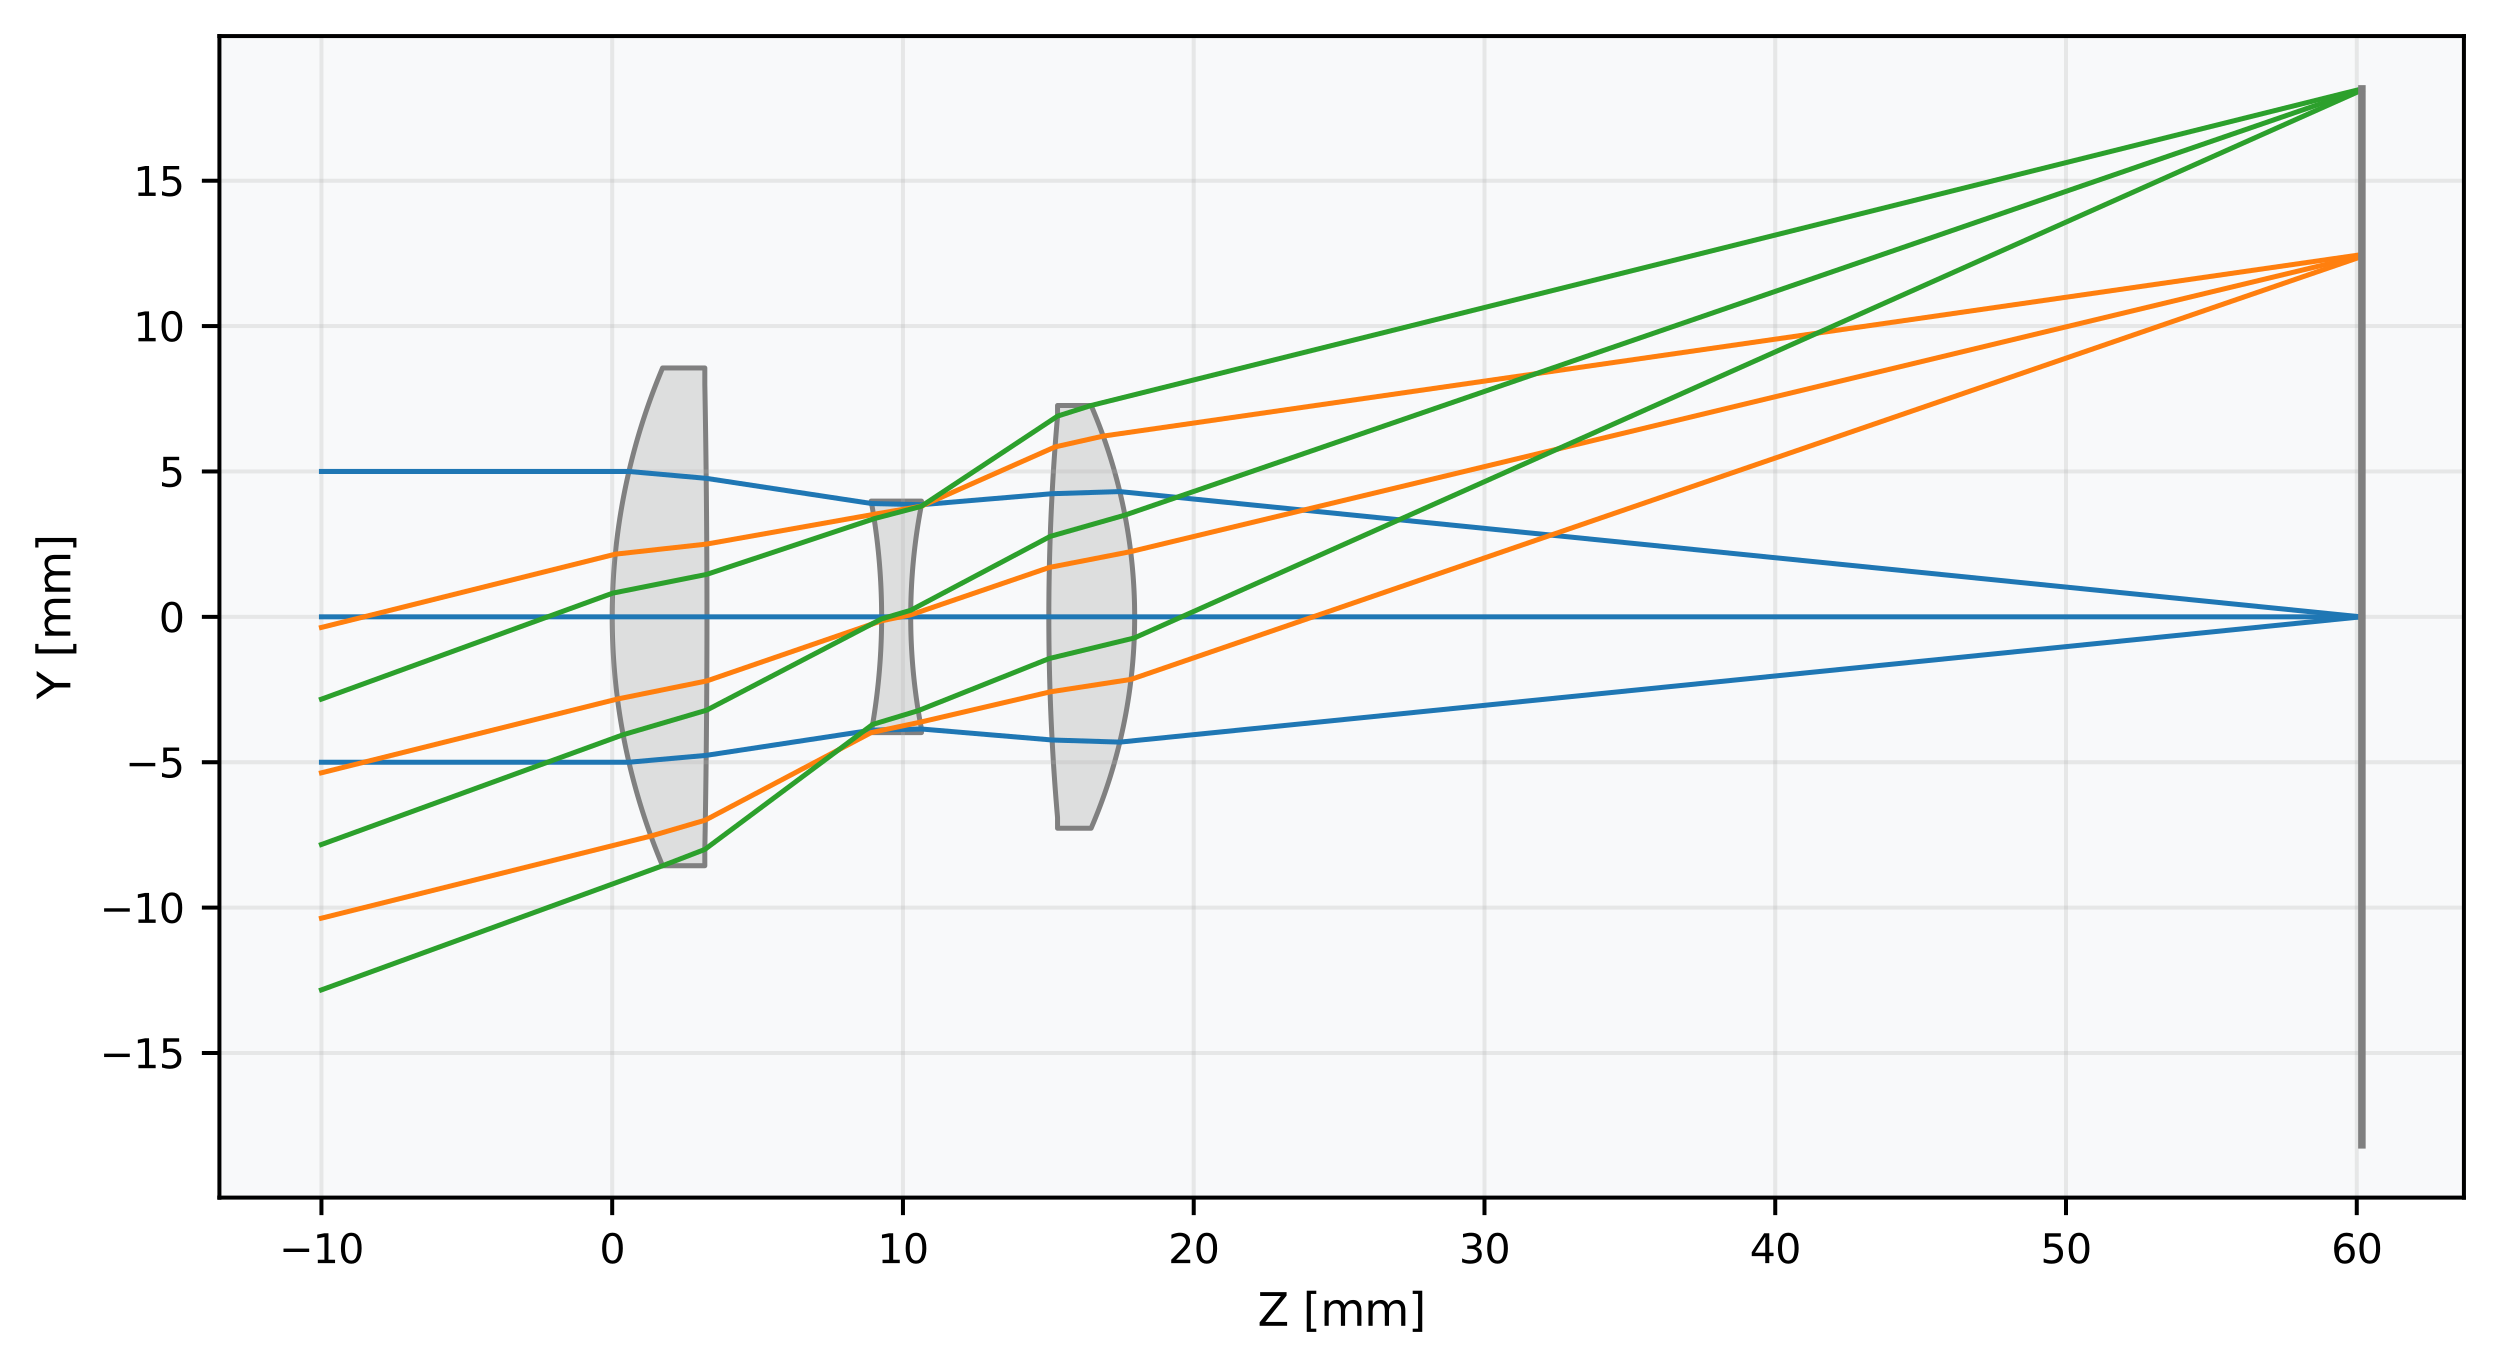 <?xml version="1.0" encoding="utf-8" standalone="no"?>
<!DOCTYPE svg PUBLIC "-//W3C//DTD SVG 1.1//EN"
  "http://www.w3.org/Graphics/SVG/1.1/DTD/svg11.dtd">
<svg xmlns:xlink="http://www.w3.org/1999/xlink" width="498.994pt" height="273.697pt" viewBox="0 0 498.994 273.697" xmlns="http://www.w3.org/2000/svg" version="1.1">
 <defs>
  <style type="text/css">*{stroke-linejoin: round; stroke-linecap: butt}</style>
 </defs>
 <g id="figure_1">
  <g id="patch_1">
   <path d="M 0 273.697 
L 498.994 273.697 
L 498.994 0 
L 0 0 
z
" style="fill: #ffffff"/>
  </g>
  <g id="axes_1">
   <g id="patch_2">
    <path d="M 43.794 239.044 
L 491.794 239.044 
L 491.794 7.2 
L 43.794 7.2 
z
" style="fill: #f8f9fa"/>
   </g>
   <g id="patch_3">
    <path d="M 132.246 172.798 
L 131.919 172.015 
L 131.598 171.233 
L 131.283 170.451 
L 130.974 169.668 
L 130.671 168.886 
L 130.374 168.104 
L 130.082 167.322 
L 129.797 166.539 
L 129.517 165.757 
L 129.243 164.975 
L 128.975 164.192 
L 128.712 163.41 
L 128.455 162.628 
L 128.203 161.846 
L 127.957 161.063 
L 127.716 160.281 
L 127.481 159.499 
L 127.252 158.716 
L 127.027 157.934 
L 126.809 157.152 
L 126.595 156.369 
L 126.387 155.587 
L 126.184 154.805 
L 125.986 154.023 
L 125.794 153.24 
L 125.607 152.458 
L 125.425 151.676 
L 125.248 150.893 
L 125.076 150.111 
L 124.91 149.329 
L 124.748 148.546 
L 124.592 147.764 
L 124.441 146.982 
L 124.295 146.2 
L 124.153 145.417 
L 124.017 144.635 
L 123.886 143.853 
L 123.76 143.07 
L 123.639 142.288 
L 123.523 141.506 
L 123.411 140.724 
L 123.305 139.941 
L 123.204 139.159 
L 123.107 138.377 
L 123.015 137.594 
L 122.929 136.812 
L 122.847 136.03 
L 122.77 135.247 
L 122.698 134.465 
L 122.63 133.683 
L 122.568 132.901 
L 122.51 132.118 
L 122.457 131.336 
L 122.409 130.554 
L 122.366 129.771 
L 122.328 128.989 
L 122.294 128.207 
L 122.265 127.425 
L 122.241 126.642 
L 122.222 125.86 
L 122.208 125.078 
L 122.198 124.295 
L 122.194 123.513 
L 122.194 122.731 
L 122.198 121.948 
L 122.208 121.166 
L 122.222 120.384 
L 122.241 119.602 
L 122.265 118.819 
L 122.294 118.037 
L 122.328 117.255 
L 122.366 116.472 
L 122.409 115.69 
L 122.457 114.908 
L 122.51 114.125 
L 122.568 113.343 
L 122.63 112.561 
L 122.698 111.779 
L 122.77 110.996 
L 122.847 110.214 
L 122.929 109.432 
L 123.015 108.649 
L 123.107 107.867 
L 123.204 107.085 
L 123.305 106.303 
L 123.411 105.52 
L 123.523 104.738 
L 123.639 103.956 
L 123.76 103.173 
L 123.886 102.391 
L 124.017 101.609 
L 124.153 100.826 
L 124.295 100.044 
L 124.441 99.262 
L 124.592 98.48 
L 124.748 97.697 
L 124.91 96.915 
L 125.076 96.133 
L 125.248 95.35 
L 125.425 94.568 
L 125.607 93.786 
L 125.794 93.003 
L 125.986 92.221 
L 126.184 91.439 
L 126.387 90.657 
L 126.595 89.874 
L 126.809 89.092 
L 127.027 88.31 
L 127.252 87.527 
L 127.481 86.745 
L 127.716 85.963 
L 127.957 85.181 
L 128.203 84.398 
L 128.455 83.616 
L 128.712 82.834 
L 128.975 82.051 
L 129.243 81.269 
L 129.517 80.487 
L 129.797 79.704 
L 130.082 78.922 
L 130.374 78.14 
L 130.671 77.358 
L 130.974 76.575 
L 131.283 75.793 
L 131.598 75.011 
L 131.919 74.228 
L 132.246 73.446 
L 140.68 73.446 
L 140.68 76.702 
L 140.694 77.433 
L 140.707 78.164 
L 140.72 78.895 
L 140.732 79.626 
L 140.745 80.357 
L 140.757 81.088 
L 140.769 81.819 
L 140.781 82.55 
L 140.793 83.281 
L 140.804 84.012 
L 140.815 84.743 
L 140.826 85.474 
L 140.837 86.205 
L 140.848 86.936 
L 140.858 87.667 
L 140.868 88.398 
L 140.878 89.129 
L 140.888 89.86 
L 140.897 90.591 
L 140.907 91.322 
L 140.916 92.053 
L 140.924 92.784 
L 140.933 93.515 
L 140.942 94.246 
L 140.95 94.977 
L 140.958 95.708 
L 140.966 96.439 
L 140.973 97.17 
L 140.981 97.901 
L 140.988 98.632 
L 140.995 99.363 
L 141.002 100.094 
L 141.008 100.826 
L 141.014 101.557 
L 141.021 102.288 
L 141.027 103.019 
L 141.032 103.75 
L 141.038 104.481 
L 141.043 105.212 
L 141.048 105.943 
L 141.053 106.674 
L 141.058 107.405 
L 141.062 108.136 
L 141.066 108.867 
L 141.07 109.598 
L 141.074 110.329 
L 141.078 111.06 
L 141.081 111.791 
L 141.084 112.522 
L 141.087 113.253 
L 141.09 113.984 
L 141.092 114.715 
L 141.095 115.446 
L 141.097 116.177 
L 141.099 116.908 
L 141.101 117.639 
L 141.102 118.37 
L 141.103 119.101 
L 141.104 119.832 
L 141.105 120.563 
L 141.106 121.294 
L 141.106 122.025 
L 141.106 122.756 
L 141.106 123.487 
L 141.106 124.218 
L 141.106 124.949 
L 141.105 125.68 
L 141.104 126.412 
L 141.103 127.143 
L 141.102 127.874 
L 141.101 128.605 
L 141.099 129.336 
L 141.097 130.067 
L 141.095 130.798 
L 141.092 131.529 
L 141.09 132.26 
L 141.087 132.991 
L 141.084 133.722 
L 141.081 134.453 
L 141.078 135.184 
L 141.074 135.915 
L 141.07 136.646 
L 141.066 137.377 
L 141.062 138.108 
L 141.058 138.839 
L 141.053 139.57 
L 141.048 140.301 
L 141.043 141.032 
L 141.038 141.763 
L 141.032 142.494 
L 141.027 143.225 
L 141.021 143.956 
L 141.014 144.687 
L 141.008 145.418 
L 141.002 146.149 
L 140.995 146.88 
L 140.988 147.611 
L 140.981 148.342 
L 140.973 149.073 
L 140.966 149.804 
L 140.958 150.535 
L 140.95 151.266 
L 140.942 151.997 
L 140.933 152.729 
L 140.924 153.46 
L 140.916 154.191 
L 140.907 154.922 
L 140.897 155.653 
L 140.888 156.384 
L 140.878 157.115 
L 140.868 157.846 
L 140.858 158.577 
L 140.848 159.308 
L 140.837 160.039 
L 140.826 160.77 
L 140.815 161.501 
L 140.804 162.232 
L 140.793 162.963 
L 140.781 163.694 
L 140.769 164.425 
L 140.757 165.156 
L 140.745 165.887 
L 140.732 166.618 
L 140.72 167.349 
L 140.707 168.08 
L 140.694 168.811 
L 140.68 169.542 
L 140.68 172.798 
z
" clip-path="url(#p55bed58f67)" style="fill: #cccccc; fill-opacity: 0.6; stroke: #808080; stroke-linejoin: miter"/>
   </g>
   <g id="patch_4">
    <path d="M 173.884 146.225 
L 173.95 145.861 
L 174.015 145.498 
L 174.078 145.134 
L 174.141 144.77 
L 174.202 144.406 
L 174.263 144.042 
L 174.322 143.678 
L 174.38 143.315 
L 174.437 142.951 
L 174.493 142.587 
L 174.548 142.223 
L 174.602 141.859 
L 174.655 141.495 
L 174.707 141.132 
L 174.758 140.768 
L 174.808 140.404 
L 174.856 140.04 
L 174.904 139.676 
L 174.951 139.312 
L 174.996 138.949 
L 175.041 138.585 
L 175.084 138.221 
L 175.127 137.857 
L 175.168 137.493 
L 175.208 137.129 
L 175.247 136.766 
L 175.286 136.402 
L 175.323 136.038 
L 175.359 135.674 
L 175.394 135.31 
L 175.428 134.946 
L 175.461 134.583 
L 175.493 134.219 
L 175.524 133.855 
L 175.554 133.491 
L 175.583 133.127 
L 175.61 132.763 
L 175.637 132.4 
L 175.663 132.036 
L 175.688 131.672 
L 175.711 131.308 
L 175.734 130.944 
L 175.755 130.58 
L 175.776 130.217 
L 175.796 129.853 
L 175.814 129.489 
L 175.832 129.125 
L 175.848 128.761 
L 175.863 128.397 
L 175.878 128.034 
L 175.891 127.67 
L 175.904 127.306 
L 175.915 126.942 
L 175.925 126.578 
L 175.934 126.214 
L 175.943 125.851 
L 175.95 125.487 
L 175.956 125.123 
L 175.961 124.759 
L 175.965 124.395 
L 175.968 124.031 
L 175.97 123.668 
L 175.971 123.304 
L 175.971 122.94 
L 175.97 122.576 
L 175.968 122.212 
L 175.965 121.848 
L 175.961 121.485 
L 175.956 121.121 
L 175.95 120.757 
L 175.943 120.393 
L 175.934 120.029 
L 175.925 119.665 
L 175.915 119.302 
L 175.904 118.938 
L 175.891 118.574 
L 175.878 118.21 
L 175.863 117.846 
L 175.848 117.482 
L 175.832 117.119 
L 175.814 116.755 
L 175.796 116.391 
L 175.776 116.027 
L 175.755 115.663 
L 175.734 115.3 
L 175.711 114.936 
L 175.688 114.572 
L 175.663 114.208 
L 175.637 113.844 
L 175.61 113.48 
L 175.583 113.117 
L 175.554 112.753 
L 175.524 112.389 
L 175.493 112.025 
L 175.461 111.661 
L 175.428 111.297 
L 175.394 110.934 
L 175.359 110.57 
L 175.323 110.206 
L 175.286 109.842 
L 175.247 109.478 
L 175.208 109.114 
L 175.168 108.751 
L 175.127 108.387 
L 175.084 108.023 
L 175.041 107.659 
L 174.996 107.295 
L 174.951 106.931 
L 174.904 106.568 
L 174.856 106.204 
L 174.808 105.84 
L 174.758 105.476 
L 174.707 105.112 
L 174.655 104.748 
L 174.602 104.385 
L 174.548 104.021 
L 174.493 103.657 
L 174.437 103.293 
L 174.38 102.929 
L 174.322 102.565 
L 174.263 102.202 
L 174.202 101.838 
L 174.141 101.474 
L 174.078 101.11 
L 174.015 100.746 
L 173.95 100.382 
L 173.884 100.019 
L 183.922 100.019 
L 183.922 100.735 
L 183.855 101.087 
L 183.788 101.44 
L 183.722 101.792 
L 183.658 102.145 
L 183.595 102.497 
L 183.533 102.85 
L 183.472 103.203 
L 183.412 103.555 
L 183.353 103.908 
L 183.295 104.26 
L 183.238 104.613 
L 183.183 104.965 
L 183.128 105.318 
L 183.075 105.67 
L 183.023 106.023 
L 182.972 106.376 
L 182.921 106.728 
L 182.872 107.081 
L 182.824 107.433 
L 182.778 107.786 
L 182.732 108.138 
L 182.687 108.491 
L 182.644 108.843 
L 182.601 109.196 
L 182.56 109.549 
L 182.519 109.901 
L 182.48 110.254 
L 182.442 110.606 
L 182.405 110.959 
L 182.369 111.311 
L 182.334 111.664 
L 182.3 112.016 
L 182.267 112.369 
L 182.235 112.722 
L 182.204 113.074 
L 182.175 113.427 
L 182.146 113.779 
L 182.118 114.132 
L 182.092 114.484 
L 182.067 114.837 
L 182.042 115.189 
L 182.019 115.542 
L 181.997 115.895 
L 181.976 116.247 
L 181.956 116.6 
L 181.937 116.952 
L 181.919 117.305 
L 181.902 117.657 
L 181.886 118.01 
L 181.871 118.362 
L 181.857 118.715 
L 181.845 119.068 
L 181.833 119.42 
L 181.822 119.773 
L 181.813 120.125 
L 181.804 120.478 
L 181.797 120.83 
L 181.791 121.183 
L 181.785 121.535 
L 181.781 121.888 
L 181.778 122.24 
L 181.776 122.593 
L 181.775 122.946 
L 181.775 123.298 
L 181.776 123.651 
L 181.778 124.003 
L 181.781 124.356 
L 181.785 124.708 
L 181.791 125.061 
L 181.797 125.413 
L 181.804 125.766 
L 181.813 126.119 
L 181.822 126.471 
L 181.833 126.824 
L 181.845 127.176 
L 181.857 127.529 
L 181.871 127.881 
L 181.886 128.234 
L 181.902 128.586 
L 181.919 128.939 
L 181.937 129.292 
L 181.956 129.644 
L 181.976 129.997 
L 181.997 130.349 
L 182.019 130.702 
L 182.042 131.054 
L 182.067 131.407 
L 182.092 131.759 
L 182.118 132.112 
L 182.146 132.465 
L 182.175 132.817 
L 182.204 133.17 
L 182.235 133.522 
L 182.267 133.875 
L 182.3 134.227 
L 182.334 134.58 
L 182.369 134.932 
L 182.405 135.285 
L 182.442 135.638 
L 182.48 135.99 
L 182.519 136.343 
L 182.56 136.695 
L 182.601 137.048 
L 182.644 137.4 
L 182.687 137.753 
L 182.732 138.105 
L 182.778 138.458 
L 182.824 138.811 
L 182.872 139.163 
L 182.921 139.516 
L 182.972 139.868 
L 183.023 140.221 
L 183.075 140.573 
L 183.128 140.926 
L 183.183 141.278 
L 183.238 141.631 
L 183.295 141.984 
L 183.353 142.336 
L 183.412 142.689 
L 183.472 143.041 
L 183.533 143.394 
L 183.595 143.746 
L 183.658 144.099 
L 183.722 144.451 
L 183.788 144.804 
L 183.855 145.157 
L 183.922 145.509 
L 183.922 146.225 
z
" clip-path="url(#p55bed58f67)" style="fill: #cccccc; fill-opacity: 0.6; stroke: #808080; stroke-linejoin: miter"/>
   </g>
   <g id="patch_5">
    <path d="M 211.083 165.313 
L 211.083 163.191 
L 211.029 162.56 
L 210.975 161.929 
L 210.922 161.298 
L 210.871 160.667 
L 210.82 160.036 
L 210.769 159.405 
L 210.72 158.774 
L 210.672 158.143 
L 210.624 157.512 
L 210.578 156.881 
L 210.532 156.25 
L 210.487 155.619 
L 210.443 154.988 
L 210.4 154.357 
L 210.358 153.726 
L 210.316 153.095 
L 210.276 152.464 
L 210.236 151.833 
L 210.197 151.202 
L 210.159 150.571 
L 210.122 149.94 
L 210.086 149.309 
L 210.051 148.678 
L 210.016 148.047 
L 209.982 147.416 
L 209.95 146.785 
L 209.918 146.154 
L 209.887 145.523 
L 209.857 144.892 
L 209.827 144.261 
L 209.799 143.63 
L 209.771 142.999 
L 209.745 142.368 
L 209.719 141.737 
L 209.694 141.106 
L 209.67 140.475 
L 209.646 139.844 
L 209.624 139.213 
L 209.602 138.582 
L 209.582 137.951 
L 209.562 137.32 
L 209.543 136.689 
L 209.525 136.058 
L 209.508 135.427 
L 209.491 134.796 
L 209.476 134.165 
L 209.461 133.534 
L 209.447 132.903 
L 209.434 132.272 
L 209.422 131.641 
L 209.411 131.009 
L 209.401 130.378 
L 209.391 129.747 
L 209.383 129.116 
L 209.375 128.485 
L 209.368 127.854 
L 209.362 127.223 
L 209.357 126.592 
L 209.353 125.961 
L 209.349 125.33 
L 209.347 124.699 
L 209.345 124.068 
L 209.344 123.437 
L 209.344 122.806 
L 209.345 122.175 
L 209.347 121.544 
L 209.349 120.913 
L 209.353 120.282 
L 209.357 119.651 
L 209.362 119.02 
L 209.368 118.389 
L 209.375 117.758 
L 209.383 117.127 
L 209.391 116.496 
L 209.401 115.865 
L 209.411 115.234 
L 209.422 114.603 
L 209.434 113.972 
L 209.447 113.341 
L 209.461 112.71 
L 209.476 112.079 
L 209.491 111.448 
L 209.508 110.817 
L 209.525 110.186 
L 209.543 109.555 
L 209.562 108.924 
L 209.582 108.293 
L 209.602 107.662 
L 209.624 107.031 
L 209.646 106.4 
L 209.67 105.769 
L 209.694 105.138 
L 209.719 104.507 
L 209.745 103.876 
L 209.771 103.245 
L 209.799 102.614 
L 209.827 101.983 
L 209.857 101.352 
L 209.887 100.721 
L 209.918 100.09 
L 209.95 99.459 
L 209.982 98.828 
L 210.016 98.197 
L 210.051 97.566 
L 210.086 96.935 
L 210.122 96.304 
L 210.159 95.673 
L 210.197 95.042 
L 210.236 94.411 
L 210.276 93.78 
L 210.316 93.149 
L 210.358 92.518 
L 210.4 91.887 
L 210.443 91.256 
L 210.487 90.625 
L 210.532 89.994 
L 210.578 89.363 
L 210.624 88.732 
L 210.672 88.101 
L 210.72 87.47 
L 210.769 86.839 
L 210.82 86.208 
L 210.871 85.577 
L 210.922 84.946 
L 210.975 84.315 
L 211.029 83.684 
L 211.083 83.053 
L 211.083 80.931 
L 217.786 80.931 
L 218.069 81.595 
L 218.347 82.259 
L 218.619 82.924 
L 218.887 83.588 
L 219.149 84.253 
L 219.406 84.917 
L 219.658 85.582 
L 219.905 86.246 
L 220.147 86.91 
L 220.385 87.575 
L 220.617 88.239 
L 220.844 88.904 
L 221.066 89.568 
L 221.284 90.233 
L 221.497 90.897 
L 221.705 91.561 
L 221.908 92.226 
L 222.106 92.89 
L 222.3 93.555 
L 222.49 94.219 
L 222.674 94.884 
L 222.854 95.548 
L 223.029 96.212 
L 223.2 96.877 
L 223.366 97.541 
L 223.528 98.206 
L 223.685 98.87 
L 223.838 99.535 
L 223.986 100.199 
L 224.13 100.863 
L 224.27 101.528 
L 224.405 102.192 
L 224.535 102.857 
L 224.662 103.521 
L 224.784 104.186 
L 224.901 104.85 
L 225.014 105.514 
L 225.123 106.179 
L 225.228 106.843 
L 225.328 107.508 
L 225.424 108.172 
L 225.516 108.837 
L 225.604 109.501 
L 225.687 110.165 
L 225.766 110.83 
L 225.841 111.494 
L 225.912 112.159 
L 225.978 112.823 
L 226.041 113.488 
L 226.099 114.152 
L 226.153 114.816 
L 226.203 115.481 
L 226.248 116.145 
L 226.29 116.81 
L 226.327 117.474 
L 226.36 118.139 
L 226.389 118.803 
L 226.414 119.468 
L 226.435 120.132 
L 226.451 120.796 
L 226.463 121.461 
L 226.472 122.125 
L 226.476 122.79 
L 226.476 123.454 
L 226.472 124.119 
L 226.463 124.783 
L 226.451 125.447 
L 226.435 126.112 
L 226.414 126.776 
L 226.389 127.441 
L 226.36 128.105 
L 226.327 128.77 
L 226.29 129.434 
L 226.248 130.098 
L 226.203 130.763 
L 226.153 131.427 
L 226.099 132.092 
L 226.041 132.756 
L 225.978 133.421 
L 225.912 134.085 
L 225.841 134.749 
L 225.766 135.414 
L 225.687 136.078 
L 225.604 136.743 
L 225.516 137.407 
L 225.424 138.072 
L 225.328 138.736 
L 225.228 139.4 
L 225.123 140.065 
L 225.014 140.729 
L 224.901 141.394 
L 224.784 142.058 
L 224.662 142.723 
L 224.535 143.387 
L 224.405 144.051 
L 224.27 144.716 
L 224.13 145.38 
L 223.986 146.045 
L 223.838 146.709 
L 223.685 147.374 
L 223.528 148.038 
L 223.366 148.702 
L 223.2 149.367 
L 223.029 150.031 
L 222.854 150.696 
L 222.674 151.36 
L 222.49 152.025 
L 222.3 152.689 
L 222.106 153.353 
L 221.908 154.018 
L 221.705 154.682 
L 221.497 155.347 
L 221.284 156.011 
L 221.066 156.676 
L 220.844 157.34 
L 220.617 158.004 
L 220.385 158.669 
L 220.147 159.333 
L 219.905 159.998 
L 219.658 160.662 
L 219.406 161.327 
L 219.149 161.991 
L 218.887 162.655 
L 218.619 163.32 
L 218.347 163.984 
L 218.069 164.649 
L 217.786 165.313 
z
" clip-path="url(#p55bed58f67)" style="fill: #cccccc; fill-opacity: 0.6; stroke: #808080; stroke-linejoin: miter"/>
   </g>
   <g id="matplotlib.axis_1">
    <g id="xtick_1">
     <g id="line2d_1">
      <path d="M 64.158 239.044 
L 64.158 7.2 
" clip-path="url(#p55bed58f67)" style="fill: none; stroke: #b0b0b0; stroke-opacity: 0.25; stroke-width: 0.8; stroke-linecap: square"/>
     </g>
     <g id="line2d_2">
      <defs>
       <path id="m44ed204e65" d="M 0 0 
L 0 3.5 
" style="stroke: #000000; stroke-width: 0.8"/>
      </defs>
      <g>
       <use xlink:href="#m44ed204e65" x="64.158" y="239.044" style="stroke: #000000; stroke-width: 0.8"/>
      </g>
     </g>
     <g id="text_1">
      <!-- −10 -->
      <g transform="translate(55.716 252.123) scale(0.08 -0.08)">
       <defs>
        <path id="DejaVuSans-2212" d="M 678 2272 
L 4684 2272 
L 4684 1741 
L 678 1741 
L 678 2272 
z
" transform="scale(0.016)"/>
        <path id="DejaVuSans-31" d="M 794 531 
L 1825 531 
L 1825 4091 
L 703 3866 
L 703 4441 
L 1819 4666 
L 2450 4666 
L 2450 531 
L 3481 531 
L 3481 0 
L 794 0 
L 794 531 
z
" transform="scale(0.016)"/>
        <path id="DejaVuSans-30" d="M 2034 4250 
Q 1547 4250 1301 3770 
Q 1056 3291 1056 2328 
Q 1056 1369 1301 889 
Q 1547 409 2034 409 
Q 2525 409 2770 889 
Q 3016 1369 3016 2328 
Q 3016 3291 2770 3770 
Q 2525 4250 2034 4250 
z
M 2034 4750 
Q 2819 4750 3233 4129 
Q 3647 3509 3647 2328 
Q 3647 1150 3233 529 
Q 2819 -91 2034 -91 
Q 1250 -91 836 529 
Q 422 1150 422 2328 
Q 422 3509 836 4129 
Q 1250 4750 2034 4750 
z
" transform="scale(0.016)"/>
       </defs>
       <use xlink:href="#DejaVuSans-2212"/>
       <use xlink:href="#DejaVuSans-31" transform="translate(83.789 0)"/>
       <use xlink:href="#DejaVuSans-30" transform="translate(147.412 0)"/>
      </g>
     </g>
    </g>
    <g id="xtick_2">
     <g id="line2d_3">
      <path d="M 122.193 239.044 
L 122.193 7.2 
" clip-path="url(#p55bed58f67)" style="fill: none; stroke: #b0b0b0; stroke-opacity: 0.25; stroke-width: 0.8; stroke-linecap: square"/>
     </g>
     <g id="line2d_4">
      <g>
       <use xlink:href="#m44ed204e65" x="122.193" y="239.044" style="stroke: #000000; stroke-width: 0.8"/>
      </g>
     </g>
     <g id="text_2">
      <!-- 0 -->
      <g transform="translate(119.648 252.123) scale(0.08 -0.08)">
       <use xlink:href="#DejaVuSans-30"/>
      </g>
     </g>
    </g>
    <g id="xtick_3">
     <g id="line2d_5">
      <path d="M 180.228 239.044 
L 180.228 7.2 
" clip-path="url(#p55bed58f67)" style="fill: none; stroke: #b0b0b0; stroke-opacity: 0.25; stroke-width: 0.8; stroke-linecap: square"/>
     </g>
     <g id="line2d_6">
      <g>
       <use xlink:href="#m44ed204e65" x="180.228" y="239.044" style="stroke: #000000; stroke-width: 0.8"/>
      </g>
     </g>
     <g id="text_3">
      <!-- 10 -->
      <g transform="translate(175.138 252.123) scale(0.08 -0.08)">
       <use xlink:href="#DejaVuSans-31"/>
       <use xlink:href="#DejaVuSans-30" transform="translate(63.623 0)"/>
      </g>
     </g>
    </g>
    <g id="xtick_4">
     <g id="line2d_7">
      <path d="M 238.264 239.044 
L 238.264 7.2 
" clip-path="url(#p55bed58f67)" style="fill: none; stroke: #b0b0b0; stroke-opacity: 0.25; stroke-width: 0.8; stroke-linecap: square"/>
     </g>
     <g id="line2d_8">
      <g>
       <use xlink:href="#m44ed204e65" x="238.264" y="239.044" style="stroke: #000000; stroke-width: 0.8"/>
      </g>
     </g>
     <g id="text_4">
      <!-- 20 -->
      <g transform="translate(233.174 252.123) scale(0.08 -0.08)">
       <defs>
        <path id="DejaVuSans-32" d="M 1228 531 
L 3431 531 
L 3431 0 
L 469 0 
L 469 531 
Q 828 903 1448 1529 
Q 2069 2156 2228 2338 
Q 2531 2678 2651 2914 
Q 2772 3150 2772 3378 
Q 2772 3750 2511 3984 
Q 2250 4219 1831 4219 
Q 1534 4219 1204 4116 
Q 875 4013 500 3803 
L 500 4441 
Q 881 4594 1212 4672 
Q 1544 4750 1819 4750 
Q 2544 4750 2975 4387 
Q 3406 4025 3406 3419 
Q 3406 3131 3298 2873 
Q 3191 2616 2906 2266 
Q 2828 2175 2409 1742 
Q 1991 1309 1228 531 
z
" transform="scale(0.016)"/>
       </defs>
       <use xlink:href="#DejaVuSans-32"/>
       <use xlink:href="#DejaVuSans-30" transform="translate(63.623 0)"/>
      </g>
     </g>
    </g>
    <g id="xtick_5">
     <g id="line2d_9">
      <path d="M 296.299 239.044 
L 296.299 7.2 
" clip-path="url(#p55bed58f67)" style="fill: none; stroke: #b0b0b0; stroke-opacity: 0.25; stroke-width: 0.8; stroke-linecap: square"/>
     </g>
     <g id="line2d_10">
      <g>
       <use xlink:href="#m44ed204e65" x="296.299" y="239.044" style="stroke: #000000; stroke-width: 0.8"/>
      </g>
     </g>
     <g id="text_5">
      <!-- 30 -->
      <g transform="translate(291.209 252.123) scale(0.08 -0.08)">
       <defs>
        <path id="DejaVuSans-33" d="M 2597 2516 
Q 3050 2419 3304 2112 
Q 3559 1806 3559 1356 
Q 3559 666 3084 287 
Q 2609 -91 1734 -91 
Q 1441 -91 1130 -33 
Q 819 25 488 141 
L 488 750 
Q 750 597 1062 519 
Q 1375 441 1716 441 
Q 2309 441 2620 675 
Q 2931 909 2931 1356 
Q 2931 1769 2642 2001 
Q 2353 2234 1838 2234 
L 1294 2234 
L 1294 2753 
L 1863 2753 
Q 2328 2753 2575 2939 
Q 2822 3125 2822 3475 
Q 2822 3834 2567 4026 
Q 2313 4219 1838 4219 
Q 1578 4219 1281 4162 
Q 984 4106 628 3988 
L 628 4550 
Q 988 4650 1302 4700 
Q 1616 4750 1894 4750 
Q 2613 4750 3031 4423 
Q 3450 4097 3450 3541 
Q 3450 3153 3228 2886 
Q 3006 2619 2597 2516 
z
" transform="scale(0.016)"/>
       </defs>
       <use xlink:href="#DejaVuSans-33"/>
       <use xlink:href="#DejaVuSans-30" transform="translate(63.623 0)"/>
      </g>
     </g>
    </g>
    <g id="xtick_6">
     <g id="line2d_11">
      <path d="M 354.334 239.044 
L 354.334 7.2 
" clip-path="url(#p55bed58f67)" style="fill: none; stroke: #b0b0b0; stroke-opacity: 0.25; stroke-width: 0.8; stroke-linecap: square"/>
     </g>
     <g id="line2d_12">
      <g>
       <use xlink:href="#m44ed204e65" x="354.334" y="239.044" style="stroke: #000000; stroke-width: 0.8"/>
      </g>
     </g>
     <g id="text_6">
      <!-- 40 -->
      <g transform="translate(349.244 252.123) scale(0.08 -0.08)">
       <defs>
        <path id="DejaVuSans-34" d="M 2419 4116 
L 825 1625 
L 2419 1625 
L 2419 4116 
z
M 2253 4666 
L 3047 4666 
L 3047 1625 
L 3713 1625 
L 3713 1100 
L 3047 1100 
L 3047 0 
L 2419 0 
L 2419 1100 
L 313 1100 
L 313 1709 
L 2253 4666 
z
" transform="scale(0.016)"/>
       </defs>
       <use xlink:href="#DejaVuSans-34"/>
       <use xlink:href="#DejaVuSans-30" transform="translate(63.623 0)"/>
      </g>
     </g>
    </g>
    <g id="xtick_7">
     <g id="line2d_13">
      <path d="M 412.369 239.044 
L 412.369 7.2 
" clip-path="url(#p55bed58f67)" style="fill: none; stroke: #b0b0b0; stroke-opacity: 0.25; stroke-width: 0.8; stroke-linecap: square"/>
     </g>
     <g id="line2d_14">
      <g>
       <use xlink:href="#m44ed204e65" x="412.369" y="239.044" style="stroke: #000000; stroke-width: 0.8"/>
      </g>
     </g>
     <g id="text_7">
      <!-- 50 -->
      <g transform="translate(407.279 252.123) scale(0.08 -0.08)">
       <defs>
        <path id="DejaVuSans-35" d="M 691 4666 
L 3169 4666 
L 3169 4134 
L 1269 4134 
L 1269 2991 
Q 1406 3038 1543 3061 
Q 1681 3084 1819 3084 
Q 2600 3084 3056 2656 
Q 3513 2228 3513 1497 
Q 3513 744 3044 326 
Q 2575 -91 1722 -91 
Q 1428 -91 1123 -41 
Q 819 9 494 109 
L 494 744 
Q 775 591 1075 516 
Q 1375 441 1709 441 
Q 2250 441 2565 725 
Q 2881 1009 2881 1497 
Q 2881 1984 2565 2268 
Q 2250 2553 1709 2553 
Q 1456 2553 1204 2497 
Q 953 2441 691 2322 
L 691 4666 
z
" transform="scale(0.016)"/>
       </defs>
       <use xlink:href="#DejaVuSans-35"/>
       <use xlink:href="#DejaVuSans-30" transform="translate(63.623 0)"/>
      </g>
     </g>
    </g>
    <g id="xtick_8">
     <g id="line2d_15">
      <path d="M 470.405 239.044 
L 470.405 7.2 
" clip-path="url(#p55bed58f67)" style="fill: none; stroke: #b0b0b0; stroke-opacity: 0.25; stroke-width: 0.8; stroke-linecap: square"/>
     </g>
     <g id="line2d_16">
      <g>
       <use xlink:href="#m44ed204e65" x="470.405" y="239.044" style="stroke: #000000; stroke-width: 0.8"/>
      </g>
     </g>
     <g id="text_8">
      <!-- 60 -->
      <g transform="translate(465.315 252.123) scale(0.08 -0.08)">
       <defs>
        <path id="DejaVuSans-36" d="M 2113 2584 
Q 1688 2584 1439 2293 
Q 1191 2003 1191 1497 
Q 1191 994 1439 701 
Q 1688 409 2113 409 
Q 2538 409 2786 701 
Q 3034 994 3034 1497 
Q 3034 2003 2786 2293 
Q 2538 2584 2113 2584 
z
M 3366 4563 
L 3366 3988 
Q 3128 4100 2886 4159 
Q 2644 4219 2406 4219 
Q 1781 4219 1451 3797 
Q 1122 3375 1075 2522 
Q 1259 2794 1537 2939 
Q 1816 3084 2150 3084 
Q 2853 3084 3261 2657 
Q 3669 2231 3669 1497 
Q 3669 778 3244 343 
Q 2819 -91 2113 -91 
Q 1303 -91 875 529 
Q 447 1150 447 2328 
Q 447 3434 972 4092 
Q 1497 4750 2381 4750 
Q 2619 4750 2861 4703 
Q 3103 4656 3366 4563 
z
" transform="scale(0.016)"/>
       </defs>
       <use xlink:href="#DejaVuSans-36"/>
       <use xlink:href="#DejaVuSans-30" transform="translate(63.623 0)"/>
      </g>
     </g>
    </g>
    <g id="text_9">
     <!-- Z [mm] -->
     <g transform="translate(251.003 264.625) scale(0.09 -0.09)">
      <defs>
       <path id="DejaVuSans-5a" d="M 359 4666 
L 4025 4666 
L 4025 4184 
L 1075 531 
L 4097 531 
L 4097 0 
L 288 0 
L 288 481 
L 3238 4134 
L 359 4134 
L 359 4666 
z
" transform="scale(0.016)"/>
       <path id="DejaVuSans-20" transform="scale(0.016)"/>
       <path id="DejaVuSans-5b" d="M 550 4863 
L 1875 4863 
L 1875 4416 
L 1125 4416 
L 1125 -397 
L 1875 -397 
L 1875 -844 
L 550 -844 
L 550 4863 
z
" transform="scale(0.016)"/>
       <path id="DejaVuSans-6d" d="M 3328 2828 
Q 3544 3216 3844 3400 
Q 4144 3584 4550 3584 
Q 5097 3584 5394 3201 
Q 5691 2819 5691 2113 
L 5691 0 
L 5113 0 
L 5113 2094 
Q 5113 2597 4934 2840 
Q 4756 3084 4391 3084 
Q 3944 3084 3684 2787 
Q 3425 2491 3425 1978 
L 3425 0 
L 2847 0 
L 2847 2094 
Q 2847 2600 2669 2842 
Q 2491 3084 2119 3084 
Q 1678 3084 1418 2786 
Q 1159 2488 1159 1978 
L 1159 0 
L 581 0 
L 581 3500 
L 1159 3500 
L 1159 2956 
Q 1356 3278 1631 3431 
Q 1906 3584 2284 3584 
Q 2666 3584 2933 3390 
Q 3200 3197 3328 2828 
z
" transform="scale(0.016)"/>
       <path id="DejaVuSans-5d" d="M 1947 4863 
L 1947 -844 
L 622 -844 
L 622 -397 
L 1369 -397 
L 1369 4416 
L 622 4416 
L 622 4863 
L 1947 4863 
z
" transform="scale(0.016)"/>
      </defs>
      <use xlink:href="#DejaVuSans-5a"/>
      <use xlink:href="#DejaVuSans-20" transform="translate(68.506 0)"/>
      <use xlink:href="#DejaVuSans-5b" transform="translate(100.293 0)"/>
      <use xlink:href="#DejaVuSans-6d" transform="translate(139.307 0)"/>
      <use xlink:href="#DejaVuSans-6d" transform="translate(236.719 0)"/>
      <use xlink:href="#DejaVuSans-5d" transform="translate(334.131 0)"/>
     </g>
    </g>
   </g>
   <g id="matplotlib.axis_2">
    <g id="ytick_1">
     <g id="line2d_17">
      <path d="M 43.794 210.175 
L 491.794 210.175 
" clip-path="url(#p55bed58f67)" style="fill: none; stroke: #b0b0b0; stroke-opacity: 0.25; stroke-width: 0.8; stroke-linecap: square"/>
     </g>
     <g id="line2d_18">
      <defs>
       <path id="mf7970b5398" d="M 0 0 
L -3.5 0 
" style="stroke: #000000; stroke-width: 0.8"/>
      </defs>
      <g>
       <use xlink:href="#mf7970b5398" x="43.794" y="210.175" style="stroke: #000000; stroke-width: 0.8"/>
      </g>
     </g>
     <g id="text_10">
      <!-- −15 -->
      <g transform="translate(19.91 213.214) scale(0.08 -0.08)">
       <use xlink:href="#DejaVuSans-2212"/>
       <use xlink:href="#DejaVuSans-31" transform="translate(83.789 0)"/>
       <use xlink:href="#DejaVuSans-35" transform="translate(147.412 0)"/>
      </g>
     </g>
    </g>
    <g id="ytick_2">
     <g id="line2d_19">
      <path d="M 43.794 181.157 
L 491.794 181.157 
" clip-path="url(#p55bed58f67)" style="fill: none; stroke: #b0b0b0; stroke-opacity: 0.25; stroke-width: 0.8; stroke-linecap: square"/>
     </g>
     <g id="line2d_20">
      <g>
       <use xlink:href="#mf7970b5398" x="43.794" y="181.157" style="stroke: #000000; stroke-width: 0.8"/>
      </g>
     </g>
     <g id="text_11">
      <!-- −10 -->
      <g transform="translate(19.91 184.197) scale(0.08 -0.08)">
       <use xlink:href="#DejaVuSans-2212"/>
       <use xlink:href="#DejaVuSans-31" transform="translate(83.789 0)"/>
       <use xlink:href="#DejaVuSans-30" transform="translate(147.412 0)"/>
      </g>
     </g>
    </g>
    <g id="ytick_3">
     <g id="line2d_21">
      <path d="M 43.794 152.14 
L 491.794 152.14 
" clip-path="url(#p55bed58f67)" style="fill: none; stroke: #b0b0b0; stroke-opacity: 0.25; stroke-width: 0.8; stroke-linecap: square"/>
     </g>
     <g id="line2d_22">
      <g>
       <use xlink:href="#mf7970b5398" x="43.794" y="152.14" style="stroke: #000000; stroke-width: 0.8"/>
      </g>
     </g>
     <g id="text_12">
      <!-- −5 -->
      <g transform="translate(25 155.179) scale(0.08 -0.08)">
       <use xlink:href="#DejaVuSans-2212"/>
       <use xlink:href="#DejaVuSans-35" transform="translate(83.789 0)"/>
      </g>
     </g>
    </g>
    <g id="ytick_4">
     <g id="line2d_23">
      <path d="M 43.794 123.122 
L 491.794 123.122 
" clip-path="url(#p55bed58f67)" style="fill: none; stroke: #b0b0b0; stroke-opacity: 0.25; stroke-width: 0.8; stroke-linecap: square"/>
     </g>
     <g id="line2d_24">
      <g>
       <use xlink:href="#mf7970b5398" x="43.794" y="123.122" style="stroke: #000000; stroke-width: 0.8"/>
      </g>
     </g>
     <g id="text_13">
      <!-- 0 -->
      <g transform="translate(31.704 126.161) scale(0.08 -0.08)">
       <use xlink:href="#DejaVuSans-30"/>
      </g>
     </g>
    </g>
    <g id="ytick_5">
     <g id="line2d_25">
      <path d="M 43.794 94.104 
L 491.794 94.104 
" clip-path="url(#p55bed58f67)" style="fill: none; stroke: #b0b0b0; stroke-opacity: 0.25; stroke-width: 0.8; stroke-linecap: square"/>
     </g>
     <g id="line2d_26">
      <g>
       <use xlink:href="#mf7970b5398" x="43.794" y="94.104" style="stroke: #000000; stroke-width: 0.8"/>
      </g>
     </g>
     <g id="text_14">
      <!-- 5 -->
      <g transform="translate(31.704 97.144) scale(0.08 -0.08)">
       <use xlink:href="#DejaVuSans-35"/>
      </g>
     </g>
    </g>
    <g id="ytick_6">
     <g id="line2d_27">
      <path d="M 43.794 65.087 
L 491.794 65.087 
" clip-path="url(#p55bed58f67)" style="fill: none; stroke: #b0b0b0; stroke-opacity: 0.25; stroke-width: 0.8; stroke-linecap: square"/>
     </g>
     <g id="line2d_28">
      <g>
       <use xlink:href="#mf7970b5398" x="43.794" y="65.087" style="stroke: #000000; stroke-width: 0.8"/>
      </g>
     </g>
     <g id="text_15">
      <!-- 10 -->
      <g transform="translate(26.614 68.126) scale(0.08 -0.08)">
       <use xlink:href="#DejaVuSans-31"/>
       <use xlink:href="#DejaVuSans-30" transform="translate(63.623 0)"/>
      </g>
     </g>
    </g>
    <g id="ytick_7">
     <g id="line2d_29">
      <path d="M 43.794 36.069 
L 491.794 36.069 
" clip-path="url(#p55bed58f67)" style="fill: none; stroke: #b0b0b0; stroke-opacity: 0.25; stroke-width: 0.8; stroke-linecap: square"/>
     </g>
     <g id="line2d_30">
      <g>
       <use xlink:href="#mf7970b5398" x="43.794" y="36.069" style="stroke: #000000; stroke-width: 0.8"/>
      </g>
     </g>
     <g id="text_16">
      <!-- 15 -->
      <g transform="translate(26.614 39.108) scale(0.08 -0.08)">
       <use xlink:href="#DejaVuSans-31"/>
       <use xlink:href="#DejaVuSans-35" transform="translate(63.623 0)"/>
      </g>
     </g>
    </g>
    <g id="text_17">
     <!-- Y [mm] -->
     <g transform="translate(14.039 139.579) rotate(-90) scale(0.09 -0.09)">
      <defs>
       <path id="DejaVuSans-59" d="M -13 4666 
L 666 4666 
L 1959 2747 
L 3244 4666 
L 3922 4666 
L 2272 2222 
L 2272 0 
L 1638 0 
L 1638 2222 
L -13 4666 
z
" transform="scale(0.016)"/>
      </defs>
      <use xlink:href="#DejaVuSans-59"/>
      <use xlink:href="#DejaVuSans-20" transform="translate(61.084 0)"/>
      <use xlink:href="#DejaVuSans-5b" transform="translate(92.871 0)"/>
      <use xlink:href="#DejaVuSans-6d" transform="translate(131.885 0)"/>
      <use xlink:href="#DejaVuSans-6d" transform="translate(229.297 0)"/>
      <use xlink:href="#DejaVuSans-5d" transform="translate(326.709 0)"/>
     </g>
    </g>
   </g>
   <g id="line2d_31">
    <path d="M 64.158 152.14 
L 125.532 152.14 
L 140.955 150.768 
L 173.972 145.739 
L 183.922 145.509 
L 209.998 147.704 
L 223.507 148.125 
L 471.43 123.098 
" clip-path="url(#p55bed58f67)" style="fill: none; stroke: #1f77b4; stroke-linecap: square"/>
   </g>
   <g id="line2d_32">
    <path d="M 64.158 123.122 
L 122.193 123.122 
L 141.106 123.122 
L 175.971 123.122 
L 181.775 123.122 
L 209.344 123.122 
L 226.476 123.122 
L 471.43 123.122 
" clip-path="url(#p55bed58f67)" style="fill: none; stroke: #1f77b4; stroke-linecap: square"/>
   </g>
   <g id="line2d_33">
    <path d="M 64.158 94.104 
L 125.532 94.104 
L 140.955 95.476 
L 173.972 100.505 
L 183.922 100.735 
L 209.998 98.54 
L 223.507 98.119 
L 471.43 123.146 
" clip-path="url(#p55bed58f67)" style="fill: none; stroke: #1f77b4; stroke-linecap: square"/>
   </g>
   <g id="line2d_34">
    <path d="M 64.158 183.267 
L 129.917 166.871 
L 140.781 163.691 
L 173.884 146.225 
L 183.666 144.14 
L 209.586 138.096 
L 225.744 135.602 
L 471.43 51.187 
" clip-path="url(#p55bed58f67)" style="fill: none; stroke: #ff7f0e; stroke-linecap: square"/>
   </g>
   <g id="line2d_35">
    <path d="M 64.158 154.25 
L 123.249 139.516 
L 141.074 135.906 
L 175.969 123.897 
L 181.775 122.724 
L 209.449 113.256 
L 225.679 110.098 
L 471.43 51.043 
" clip-path="url(#p55bed58f67)" style="fill: none; stroke: #ff7f0e; stroke-linecap: square"/>
   </g>
   <g id="line2d_36">
    <path d="M 64.158 125.232 
L 122.807 110.609 
L 141.065 108.586 
L 174.339 102.669 
L 183.864 101.038 
L 210.59 89.199 
L 220.194 87.04 
L 471.43 50.807 
" clip-path="url(#p55bed58f67)" style="fill: none; stroke: #ff7f0e; stroke-linecap: square"/>
   </g>
   <g id="line2d_37">
    <path d="M 64.158 197.58 
L 132.246 172.798 
L 140.68 169.542 
L 174.17 144.596 
L 183.272 141.842 
L 209.419 131.438 
L 226.393 127.334 
L 471.43 17.968 
" clip-path="url(#p55bed58f67)" style="fill: none; stroke: #2ca02c; stroke-linecap: square"/>
   </g>
   <g id="line2d_38">
    <path d="M 64.158 168.562 
L 124.377 146.644 
L 141.038 141.747 
L 175.971 123.522 
L 181.782 121.803 
L 209.623 107.06 
L 224.527 102.815 
L 471.43 17.869 
" clip-path="url(#p55bed58f67)" style="fill: none; stroke: #2ca02c; stroke-linecap: square"/>
   </g>
   <g id="line2d_39">
    <path d="M 64.158 139.545 
L 122.281 118.39 
L 141.092 114.632 
L 174.473 103.525 
L 183.858 101.067 
L 211.083 83.053 
L 217.786 80.931 
L 471.43 17.738 
" clip-path="url(#p55bed58f67)" style="fill: none; stroke: #2ca02c; stroke-linecap: square"/>
   </g>
   <g id="line2d_40">
    <path d="M 471.43 228.505 
L 471.43 17.738 
L 471.43 17.738 
" clip-path="url(#p55bed58f67)" style="fill: none; stroke: #808080; stroke-width: 1.5; stroke-linecap: square"/>
   </g>
   <g id="patch_6">
    <path d="M 43.794 239.044 
L 43.794 7.2 
" style="fill: none; stroke: #000000; stroke-width: 0.8; stroke-linejoin: miter; stroke-linecap: square"/>
   </g>
   <g id="patch_7">
    <path d="M 491.794 239.044 
L 491.794 7.2 
" style="fill: none; stroke: #000000; stroke-width: 0.8; stroke-linejoin: miter; stroke-linecap: square"/>
   </g>
   <g id="patch_8">
    <path d="M 43.794 239.044 
L 491.794 239.044 
" style="fill: none; stroke: #000000; stroke-width: 0.8; stroke-linejoin: miter; stroke-linecap: square"/>
   </g>
   <g id="patch_9">
    <path d="M 43.794 7.2 
L 491.794 7.2 
" style="fill: none; stroke: #000000; stroke-width: 0.8; stroke-linejoin: miter; stroke-linecap: square"/>
   </g>
  </g>
 </g>
 <defs>
  <clipPath id="p55bed58f67">
   <rect x="43.794" y="7.2" width="448" height="231.844"/>
  </clipPath>
 </defs>
</svg>
